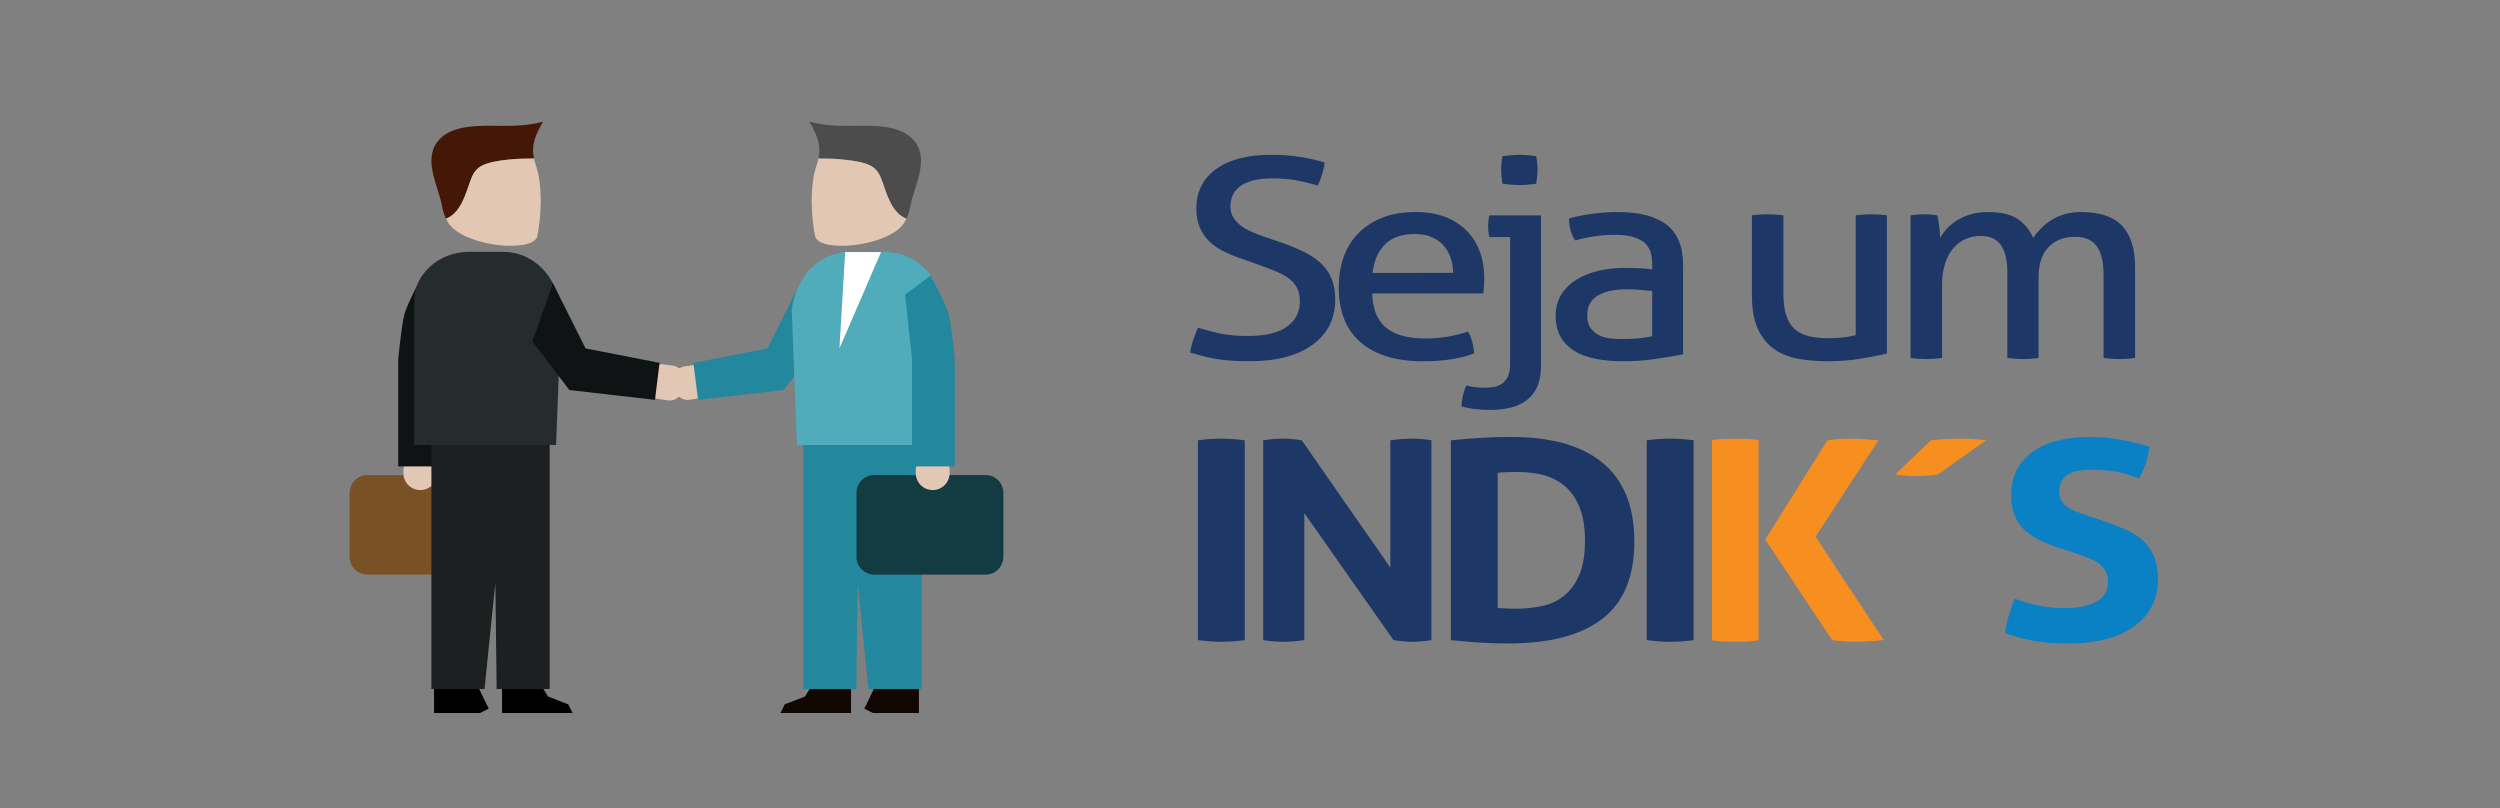 <?xml version="1.0" encoding="utf-8"?>
<!-- Generator: Adobe Illustrator 16.0.0, SVG Export Plug-In . SVG Version: 6.00 Build 0)  -->
<!DOCTYPE svg PUBLIC "-//W3C//DTD SVG 1.1//EN" "http://www.w3.org/Graphics/SVG/1.1/DTD/svg11.dtd">
<svg version="1.1" id="Layer_1" xmlns="http://www.w3.org/2000/svg" xmlns:xlink="http://www.w3.org/1999/xlink" x="0px" y="0px"
	 width="316.832px" height="102.404px" viewBox="0 0 316.832 102.404" enable-background="new 0 0 316.832 102.404"
	 xml:space="preserve">
<rect x="0" y="0" width="316.832" height="102.404" fill="#808080" stroke="none"/>
<g>
	<path fill="#7A5125" d="M62.924,70.573c0,1.241-1.007,2.249-2.249,2.249H46.558c-1.242,0-2.249-1.008-2.249-2.249v-8.12
		c0-1.242,1.007-2.25,2.249-2.25h14.118c1.242,0,2.249,1.008,2.249,2.25V70.573z"/>
	<path fill="#E2C7B5" d="M55.412,59.965c0,1.183-0.96,2.144-2.144,2.144l0,0c-1.184,0-2.144-0.961-2.144-2.144v-0.331
		c0-1.183,0.959-2.143,2.144-2.143l0,0c1.184,0,2.144,0.96,2.144,2.143V59.965z"/>
	<path fill="#101314" d="M53.514,34.917c0,0-1.864,3.519-2.242,4.838c-0.385,1.339-0.807,5.79-0.807,5.79v13.559h5.423V45.399
		l0.88-8.061L53.514,34.917z"/>
	<path fill="#E2C7B5" d="M86.808,48.792c-0.167,1.215-1.114,2.089-2.117,1.952l-1.233-0.169c-1.002-0.138-1.681-1.234-1.514-2.451
		l0,0c0.167-1.215,1.114-2.089,2.117-1.951l1.234,0.169C86.297,46.478,86.975,47.575,86.808,48.792L86.808,48.792z"/>
	<path fill="#262C2D" d="M70.472,56.396l0.659-17.153c-0.606-4.328-3.558-7.329-7.406-7.329h-4.257
		c-3.847,0-6.966,2.798-6.966,6.249v18.229L70.472,56.396z"/>
	<polygon fill="#101314" points="70.068,35.892 74.209,44.155 83.591,45.986 83.004,50.676 72.158,49.43 67.468,43.285 	"/>
	<polygon fill="#1C2021" points="54.674,56.396 54.674,87.319 61.403,87.319 62.777,73.889 62.941,87.319 69.665,87.319 
		69.665,56.396 	"/>
	<polygon points="55.009,87.319 55.009,90.361 60.834,90.361 61.934,89.811 60.725,87.319 	"/>
	<polygon points="63.62,87.319 63.62,90.361 72.561,90.361 72.011,89.261 69.446,88.271 68.86,87.319 	"/>
	<g>
		<path fill="#E2C7B5" d="M90.103,48.086c0.179,1.166-0.488,2.234-1.488,2.388l-1.231,0.189c-1.001,0.153-1.956-0.669-2.134-1.835
			l0,0c-0.179-1.166,0.487-2.234,1.488-2.388l1.231-0.189C88.968,46.099,89.924,46.92,90.103,48.086L90.103,48.086z"/>
		<g>
			<polygon fill="#23879E" points="101.4,35.892 97.259,44.155 87.877,45.986 88.463,50.676 99.31,49.43 104.001,43.285 			"/>
			<path fill="#50ABBA" d="M100.996,56.396l-0.659-17.153c0.608-4.328,3.56-7.329,7.406-7.329H112c3.848,0,6.966,2.798,6.966,6.249
				v18.229L100.996,56.396z"/>
			<polygon fill="#23879E" points="116.793,56.396 116.793,87.319 110.065,87.319 108.692,73.889 108.525,87.319 101.802,87.319 
				101.802,56.396 			"/>
			<path fill="#133B42" d="M108.544,70.573c0,1.241,1.007,2.249,2.249,2.249h14.118c1.242,0,2.25-1.008,2.25-2.249v-8.12
				c0-1.242-1.008-2.25-2.25-2.25h-14.118c-1.242,0-2.249,1.008-2.249,2.25V70.573z"/>
			<path fill="#E2C7B5" d="M116.056,59.965c0,1.183,0.96,2.144,2.145,2.144l0,0c1.183,0,2.144-0.961,2.144-2.144v-0.331
				c0-1.183-0.961-2.143-2.144-2.143l0,0c-1.185,0-2.145,0.96-2.145,2.143V59.965z"/>
			<polygon fill="#110701" points="116.459,87.319 116.459,90.361 110.634,90.361 109.534,89.811 110.744,87.319 			"/>
			<path fill="#23879E" d="M117.954,34.917c0,0,1.866,3.519,2.244,4.838c0.383,1.339,0.806,5.79,0.806,5.79v13.559h-5.423V45.399
				l-0.88-8.061L117.954,34.917z"/>
			<polygon fill="#110701" points="107.849,87.319 107.849,90.361 98.907,90.361 99.457,89.261 102.022,88.271 102.608,87.319 			
				"/>
		</g>
		<polygon fill="#FFFFFF" points="107.113,31.943 106.383,44.155 111.659,31.943 		"/>
	</g>
	<g>
		<path fill="#441707" d="M59.583,22.988c0.427-1.199,0.892-1.871,2.15-2.265c1.118-0.35,2.261-0.455,3.422-0.559
			c0.822-0.074,1.678-0.045,2.519-0.074c-0.366-1.718,0.167-2.966,1.143-4.668c-1.817,0.49-3.568,0.545-5.442,0.526
			c-2.483-0.024-6.27-0.22-7.954,2.029c-1.796,2.396,0.151,5.646,0.605,8.16c0.099,0.552,0.253,1.082,0.493,1.578
			C58.377,26.995,58.99,24.651,59.583,22.988z"/>
		<path fill="#E2C7B5" d="M67.674,20.09c-0.841,0.029-1.697,0-2.519,0.074c-1.161,0.104-2.304,0.209-3.422,0.559
			c-1.258,0.394-1.723,1.065-2.15,2.265c-0.593,1.663-1.206,4.007-3.063,4.729c0.125,0.259,0.268,0.512,0.453,0.748
			c2.259,2.877,10.72,3.585,11.132,1.436c0.487-2.529,0.711-6.312-0.212-9.017C67.799,20.607,67.728,20.343,67.674,20.09z"/>
	</g>
	<g>
		<path fill="#4C4C4C" d="M111.814,22.988c-0.428-1.199-0.893-1.871-2.15-2.265c-1.119-0.35-2.261-0.455-3.421-0.559
			c-0.823-0.074-1.678-0.045-2.52-0.074c0.365-1.718-0.167-2.966-1.145-4.668c1.818,0.49,3.569,0.545,5.443,0.526
			c2.483-0.024,6.27-0.22,7.954,2.029c1.796,2.396-0.151,5.646-0.605,8.16c-0.099,0.552-0.254,1.082-0.494,1.578
			C113.02,26.995,112.407,24.651,111.814,22.988z"/>
		<path fill="#E2C7B5" d="M103.723,20.09c0.841,0.029,1.696,0,2.52,0.074c1.16,0.104,2.302,0.209,3.421,0.559
			c1.257,0.394,1.722,1.065,2.15,2.265c0.593,1.663,1.206,4.007,3.063,4.729c-0.125,0.259-0.268,0.512-0.453,0.748
			c-2.259,2.877-10.72,3.585-11.133,1.436c-0.488-2.529-0.712-6.312,0.212-9.017C103.597,20.607,103.67,20.343,103.723,20.09z"/>
	</g>
</g>
<g>
	<path fill="#1D3766" d="M151.817,41.522c0.888,0.282,1.817,0.528,2.786,0.74c0.969,0.211,2.153,0.316,3.553,0.316
		c2.207,0,3.855-0.393,4.945-1.18c1.09-0.786,1.635-1.849,1.635-3.187c0-0.657-0.115-1.221-0.343-1.69
		c-0.229-0.47-0.572-0.875-1.03-1.216c-0.458-0.34-1.029-0.651-1.715-0.933c-0.687-0.282-1.488-0.587-2.402-0.916l-2.301-0.81
		c-0.781-0.282-1.494-0.593-2.14-0.934c-0.646-0.34-1.205-0.757-1.675-1.25c-0.471-0.493-0.842-1.062-1.11-1.708
		c-0.27-0.646-0.404-1.414-0.404-2.307c0-2.136,0.834-3.809,2.503-5.019c1.668-1.209,4.01-1.813,7.024-1.813
		c1.292,0,2.516,0.095,3.674,0.282c1.157,0.188,2.18,0.422,3.068,0.704c-0.135,0.986-0.431,1.96-0.888,2.923
		c-0.727-0.234-1.568-0.445-2.523-0.634c-0.956-0.188-2.039-0.282-3.25-0.282c-1.696,0-3.001,0.3-3.916,0.898
		c-0.916,0.599-1.373,1.497-1.373,2.694c0,0.492,0.114,0.933,0.343,1.32c0.229,0.388,0.531,0.728,0.909,1.021
		c0.376,0.294,0.82,0.558,1.332,0.792c0.511,0.235,1.05,0.446,1.615,0.634l2.261,0.775c1.076,0.375,2.032,0.769,2.866,1.18
		c0.834,0.41,1.547,0.893,2.14,1.443c0.592,0.552,1.043,1.203,1.353,1.955c0.309,0.751,0.464,1.632,0.464,2.641
		c0,2.419-0.956,4.326-2.866,5.723c-1.912,1.397-4.589,2.096-8.034,2.096c-0.834,0-1.588-0.023-2.261-0.07
		c-0.673-0.048-1.299-0.118-1.877-0.212c-0.579-0.094-1.137-0.211-1.675-0.352c-0.539-0.142-1.09-0.294-1.655-0.458
		c0.054-0.517,0.175-1.045,0.363-1.585C151.399,42.567,151.602,42.039,151.817,41.522z"/>
	<path fill="#1D3766" d="M173.899,37.191c0.054,1.972,0.639,3.416,1.756,4.331c1.117,0.916,2.765,1.374,4.945,1.374
		c1.911,0,3.728-0.294,5.45-0.881c0.215,0.353,0.39,0.781,0.524,1.285c0.135,0.506,0.215,1.004,0.242,1.497
		c-0.888,0.329-1.864,0.575-2.927,0.739c-1.063,0.164-2.24,0.247-3.532,0.247c-1.884,0-3.499-0.229-4.844-0.687
		c-1.346-0.458-2.457-1.104-3.331-1.938c-0.875-0.833-1.514-1.819-1.918-2.958c-0.403-1.139-0.605-2.389-0.605-3.751
		c0-1.338,0.195-2.588,0.585-3.75c0.39-1.162,0.989-2.171,1.796-3.028c0.808-0.857,1.823-1.538,3.048-2.043s2.671-0.757,4.34-0.757
		c1.426,0,2.678,0.211,3.754,0.634c1.076,0.423,1.979,1.004,2.705,1.743s1.278,1.62,1.655,2.642c0.376,1.021,0.565,2.13,0.565,3.327
		c0,0.329-0.014,0.676-0.04,1.039c-0.027,0.364-0.055,0.676-0.081,0.934H173.899z M184.154,34.584c0-0.657-0.101-1.285-0.303-1.884
		c-0.202-0.599-0.499-1.121-0.888-1.567c-0.391-0.445-0.888-0.804-1.494-1.074c-0.606-0.27-1.326-0.404-2.16-0.404
		c-1.642,0-2.9,0.435-3.774,1.303c-0.875,0.869-1.407,2.078-1.595,3.627H184.154z"/>
	<path fill="#1D3766" d="M191.38,30.042h-2.624c-0.055-0.188-0.095-0.404-0.121-0.651c-0.027-0.246-0.041-0.486-0.041-0.722
		c0-0.234,0.013-0.476,0.041-0.722c0.026-0.247,0.066-0.464,0.121-0.651h6.54v19.087c0,1.057-0.161,1.937-0.484,2.641
		c-0.323,0.705-0.774,1.273-1.352,1.708c-0.579,0.435-1.259,0.745-2.039,0.934c-0.781,0.188-1.628,0.281-2.543,0.281
		c-1.454,0-2.678-0.152-3.674-0.457c0.027-0.446,0.095-0.904,0.202-1.374c0.108-0.47,0.256-0.893,0.444-1.268
		c0.646,0.188,1.399,0.282,2.261,0.282c0.349,0,0.712-0.024,1.09-0.071c0.376-0.047,0.727-0.17,1.05-0.369
		c0.323-0.2,0.591-0.499,0.807-0.898c0.215-0.399,0.323-0.95,0.323-1.655V30.042z M190.411,23.281
		c-0.054-0.329-0.094-0.64-0.121-0.934c-0.027-0.293-0.04-0.569-0.04-0.828c0-0.258,0.013-0.533,0.04-0.827
		c0.027-0.293,0.067-0.593,0.121-0.898c0.35-0.046,0.727-0.088,1.13-0.123c0.404-0.035,0.753-0.053,1.05-0.053
		c0.296,0,0.639,0.018,1.029,0.053s0.747,0.077,1.07,0.123c0.054,0.306,0.094,0.605,0.121,0.898
		c0.027,0.294,0.041,0.569,0.041,0.827c0,0.259-0.014,0.535-0.041,0.828c-0.027,0.294-0.067,0.604-0.121,0.934
		c-0.323,0.047-0.68,0.088-1.07,0.123s-0.733,0.053-1.029,0.053c-0.296,0-0.646-0.018-1.05-0.053
		C191.138,23.369,190.76,23.328,190.411,23.281z"/>
	<path fill="#1D3766" d="M209.385,33.458c0-1.385-0.404-2.347-1.211-2.888c-0.808-0.54-1.979-0.81-3.512-0.81
		c-0.942,0-1.824,0.064-2.645,0.193c-0.821,0.13-1.622,0.3-2.402,0.511c-0.512-0.774-0.767-1.702-0.767-2.782
		c0.915-0.258,1.924-0.458,3.028-0.599c1.103-0.141,2.166-0.211,3.189-0.211c2.691,0,4.737,0.534,6.137,1.603
		c1.399,1.068,2.099,2.776,2.099,5.124v11.304c-0.942,0.188-2.086,0.382-3.432,0.581c-1.346,0.199-2.719,0.3-4.118,0.3
		c-1.319,0-2.51-0.105-3.573-0.317c-1.063-0.211-1.965-0.551-2.705-1.021c-0.741-0.469-1.312-1.067-1.716-1.796
		c-0.404-0.728-0.605-1.607-0.605-2.641c0-1.01,0.235-1.896,0.706-2.659c0.471-0.763,1.11-1.396,1.918-1.901
		c0.807-0.505,1.736-0.881,2.785-1.127c1.05-0.247,2.153-0.37,3.311-0.37c0.861,0,1.567,0.018,2.12,0.053
		c0.551,0.035,1.016,0.077,1.393,0.123V33.458z M209.385,36.874c-0.404-0.047-0.915-0.094-1.534-0.141s-1.144-0.07-1.574-0.07
		c-1.669,0-2.941,0.271-3.815,0.81c-0.875,0.541-1.312,1.362-1.312,2.466c0,0.704,0.147,1.256,0.444,1.654
		c0.296,0.4,0.666,0.705,1.11,0.916c0.444,0.211,0.935,0.341,1.474,0.388c0.538,0.047,1.049,0.07,1.534,0.07
		c0.619,0,1.258-0.029,1.918-0.088c0.659-0.059,1.244-0.146,1.756-0.265V36.874z"/>
	<path fill="#1D3766" d="M222.021,27.295c0.296-0.047,0.632-0.082,1.009-0.106c0.376-0.022,0.7-0.035,0.969-0.035
		c0.296,0,0.632,0.013,1.009,0.035c0.377,0.024,0.713,0.06,1.009,0.106v9.896c0,1.127,0.121,2.06,0.363,2.8
		c0.243,0.739,0.606,1.32,1.09,1.743c0.484,0.422,1.076,0.716,1.776,0.88c0.699,0.165,1.507,0.247,2.422,0.247
		c1.373,0,2.543-0.129,3.512-0.388V27.295c0.296-0.047,0.626-0.082,0.989-0.106c0.363-0.022,0.692-0.035,0.989-0.035
		c0.295,0,0.625,0.013,0.989,0.035c0.363,0.024,0.693,0.06,0.989,0.106v17.502c-0.942,0.235-2.066,0.458-3.371,0.669
		c-1.306,0.212-2.658,0.317-4.057,0.317c-1.319,0-2.563-0.101-3.734-0.3c-1.17-0.199-2.2-0.604-3.088-1.215
		c-0.888-0.61-1.588-1.467-2.099-2.57c-0.512-1.104-0.767-2.559-0.767-4.367V27.295z"/>
	<path fill="#1D3766" d="M242.125,27.295c0.296-0.047,0.585-0.082,0.868-0.106c0.283-0.022,0.571-0.035,0.868-0.035
		c0.296,0,0.572,0.013,0.828,0.035c0.256,0.024,0.531,0.06,0.828,0.106c0.081,0.352,0.162,0.815,0.242,1.391
		c0.081,0.575,0.121,1.063,0.121,1.461c0.242-0.422,0.545-0.827,0.909-1.215c0.363-0.387,0.793-0.733,1.292-1.038
		c0.498-0.306,1.07-0.552,1.716-0.74c0.646-0.188,1.359-0.281,2.14-0.281c1.615,0,2.859,0.287,3.734,0.862
		c0.874,0.576,1.541,1.38,1.998,2.412c0.269-0.398,0.599-0.798,0.989-1.197c0.39-0.398,0.828-0.751,1.312-1.056
		c0.484-0.306,1.036-0.552,1.655-0.74c0.619-0.188,1.318-0.281,2.099-0.281c2.395,0,4.138,0.587,5.228,1.761
		s1.635,2.911,1.635,5.212v11.516c-0.296,0.047-0.632,0.082-1.009,0.105s-0.713,0.035-1.009,0.035c-0.297,0-0.626-0.012-0.989-0.035
		s-0.693-0.059-0.989-0.105V34.867c0-1.62-0.282-2.835-0.848-3.646c-0.565-0.81-1.494-1.215-2.786-1.215
		c-1.373,0-2.482,0.435-3.331,1.304c-0.848,0.868-1.271,2.147-1.271,3.838v10.213c-0.296,0.047-0.626,0.082-0.989,0.105
		s-0.693,0.035-0.989,0.035c-0.296,0-0.626-0.012-0.989-0.035s-0.693-0.059-0.989-0.105V34.62c0-1.572-0.269-2.752-0.807-3.539
		c-0.539-0.786-1.4-1.18-2.584-1.18c-0.673,0-1.306,0.129-1.897,0.388c-0.592,0.259-1.11,0.646-1.555,1.162
		c-0.444,0.517-0.794,1.168-1.049,1.954c-0.256,0.787-0.384,1.696-0.384,2.729v9.227c-0.296,0.047-0.625,0.082-0.989,0.105
		s-0.693,0.035-0.989,0.035c-0.296,0-0.633-0.012-1.009-0.035c-0.377-0.023-0.713-0.059-1.009-0.105V27.295z"/>
	<path fill="#1D3766" d="M151.817,55.802c0.996-0.141,1.979-0.211,2.947-0.211s1.964,0.07,2.987,0.211v25.32
		c-1.023,0.141-2.005,0.211-2.947,0.211c-0.996,0-1.992-0.07-2.988-0.211V55.802z"/>
	<path fill="#1D3766" d="M160.092,55.802c0.834-0.141,1.628-0.211,2.382-0.211c0.808,0,1.642,0.07,2.503,0.211L176.2,71.931V55.802
		c0.969-0.141,1.897-0.211,2.786-0.211c0.834,0,1.641,0.07,2.422,0.211v25.32c-0.862,0.141-1.642,0.211-2.342,0.211
		c-0.754,0-1.574-0.07-2.462-0.211L165.3,65.029v16.094c-0.862,0.141-1.736,0.211-2.624,0.211s-1.75-0.07-2.584-0.211V55.802z"/>
	<path fill="#1D3766" d="M183.871,55.802c1.13-0.117,2.314-0.217,3.552-0.3c1.238-0.082,2.61-0.123,4.118-0.123
		c5.087,0,8.956,1.104,11.606,3.311s3.977,5.518,3.977,9.931c0,4.438-1.346,7.701-4.037,9.79c-2.691,2.09-6.688,3.135-11.99,3.135
		c-1.373,0-2.638-0.042-3.795-0.123c-1.157-0.083-2.301-0.183-3.431-0.3V55.802z M189.805,77.038
		c0.242,0.023,0.551,0.047,0.929,0.07c0.376,0.023,0.834,0.035,1.373,0.035c1.237,0,2.388-0.123,3.452-0.37
		c1.063-0.246,1.984-0.698,2.765-1.355c0.78-0.657,1.399-1.537,1.857-2.642c0.457-1.103,0.686-2.523,0.686-4.261
		c0-1.69-0.229-3.099-0.686-4.226c-0.458-1.127-1.077-2.02-1.857-2.677c-0.781-0.657-1.675-1.121-2.685-1.391
		c-1.009-0.271-2.079-0.405-3.209-0.405c-0.377,0-0.814,0.006-1.312,0.018s-0.936,0.041-1.312,0.088V77.038z"/>
	<path fill="#1D3766" d="M208.698,55.802c0.996-0.141,1.979-0.211,2.947-0.211s1.964,0.07,2.987,0.211v25.32
		c-1.023,0.141-2.005,0.211-2.947,0.211c-0.996,0-1.992-0.07-2.988-0.211V55.802z"/>
	<path fill="#F68E20" d="M216.973,55.767c0.511-0.07,1.009-0.117,1.494-0.141c0.484-0.023,0.982-0.035,1.494-0.035
		c0.457,0,0.928,0.012,1.413,0.035c0.485,0.023,0.982,0.07,1.494,0.141v25.391c-0.512,0.07-1.009,0.117-1.494,0.141
		c-0.484,0.023-0.969,0.035-1.453,0.035s-0.969-0.012-1.453-0.035c-0.485-0.023-0.983-0.07-1.494-0.141V55.767z M223.715,68.375
		l7.872-12.572c0.619-0.094,1.191-0.152,1.716-0.176s1.002-0.035,1.433-0.035c0.457,0,0.969,0.023,1.534,0.07
		c0.565,0.047,1.157,0.094,1.776,0.141l-7.953,12.22l8.639,13.101c-0.62,0.047-1.218,0.094-1.796,0.141
		c-0.579,0.047-1.097,0.07-1.554,0.07c-0.431,0-0.909-0.012-1.433-0.035c-0.525-0.023-1.11-0.082-1.756-0.176L223.715,68.375z"/>
	<path fill="#F68E20" d="M244.707,55.802c1.076-0.141,2.287-0.211,3.633-0.211c0.7,0,1.298,0.018,1.796,0.053
		s1.016,0.088,1.555,0.158l-6.096,4.331c-0.35,0.048-0.767,0.095-1.251,0.142s-0.996,0.07-1.534,0.07
		c-0.861,0-1.736-0.07-2.624-0.212L244.707,55.802z"/>
	<path fill="#0A81C4" d="M260.815,69.396c-0.915-0.306-1.736-0.64-2.462-1.004s-1.346-0.798-1.857-1.303
		c-0.512-0.505-0.909-1.109-1.191-1.814c-0.283-0.704-0.424-1.549-0.424-2.535c0-1.197,0.235-2.254,0.706-3.17
		c0.471-0.915,1.137-1.684,1.999-2.307c0.861-0.621,1.897-1.091,3.108-1.408c1.211-0.317,2.57-0.476,4.078-0.476
		c1.373,0,2.657,0.105,3.855,0.317c1.197,0.211,2.456,0.517,3.774,0.915c-0.162,1.362-0.592,2.7-1.292,4.015
		c-0.404-0.141-0.814-0.281-1.231-0.422c-0.418-0.142-0.862-0.259-1.333-0.353c-0.471-0.094-1.003-0.17-1.595-0.229
		c-0.592-0.059-1.265-0.089-2.018-0.089c-0.458,0-0.922,0.035-1.393,0.106c-0.471,0.07-0.895,0.199-1.271,0.387
		c-0.377,0.188-0.687,0.464-0.929,0.828s-0.363,0.84-0.363,1.426c0,0.47,0.094,0.863,0.283,1.18
		c0.188,0.317,0.444,0.587,0.767,0.811c0.323,0.223,0.686,0.411,1.09,0.563s0.808,0.299,1.211,0.439l2.422,0.811
		c1.022,0.352,1.951,0.716,2.786,1.092c0.834,0.376,1.541,0.84,2.119,1.391c0.579,0.552,1.03,1.221,1.353,2.008
		c0.323,0.786,0.484,1.755,0.484,2.905c0,1.197-0.249,2.289-0.747,3.274c-0.499,0.986-1.218,1.832-2.16,2.536
		c-0.942,0.704-2.106,1.256-3.492,1.655c-1.387,0.398-2.981,0.599-4.784,0.599c-0.888,0-1.682-0.023-2.382-0.07
		c-0.7-0.048-1.366-0.124-1.998-0.229c-0.633-0.105-1.258-0.24-1.877-0.404s-1.265-0.364-1.938-0.6
		c0.081-0.681,0.228-1.391,0.444-2.13c0.215-0.74,0.471-1.484,0.767-2.236c1.13,0.399,2.193,0.698,3.189,0.897
		c0.995,0.2,2.059,0.3,3.189,0.3c1.696,0,3.028-0.275,3.997-0.827c0.969-0.552,1.454-1.392,1.454-2.519
		c0-0.563-0.115-1.032-0.343-1.408c-0.229-0.376-0.525-0.692-0.888-0.951c-0.363-0.258-0.774-0.476-1.231-0.651
		s-0.928-0.347-1.413-0.511L260.815,69.396z"/>
</g>
</svg>
